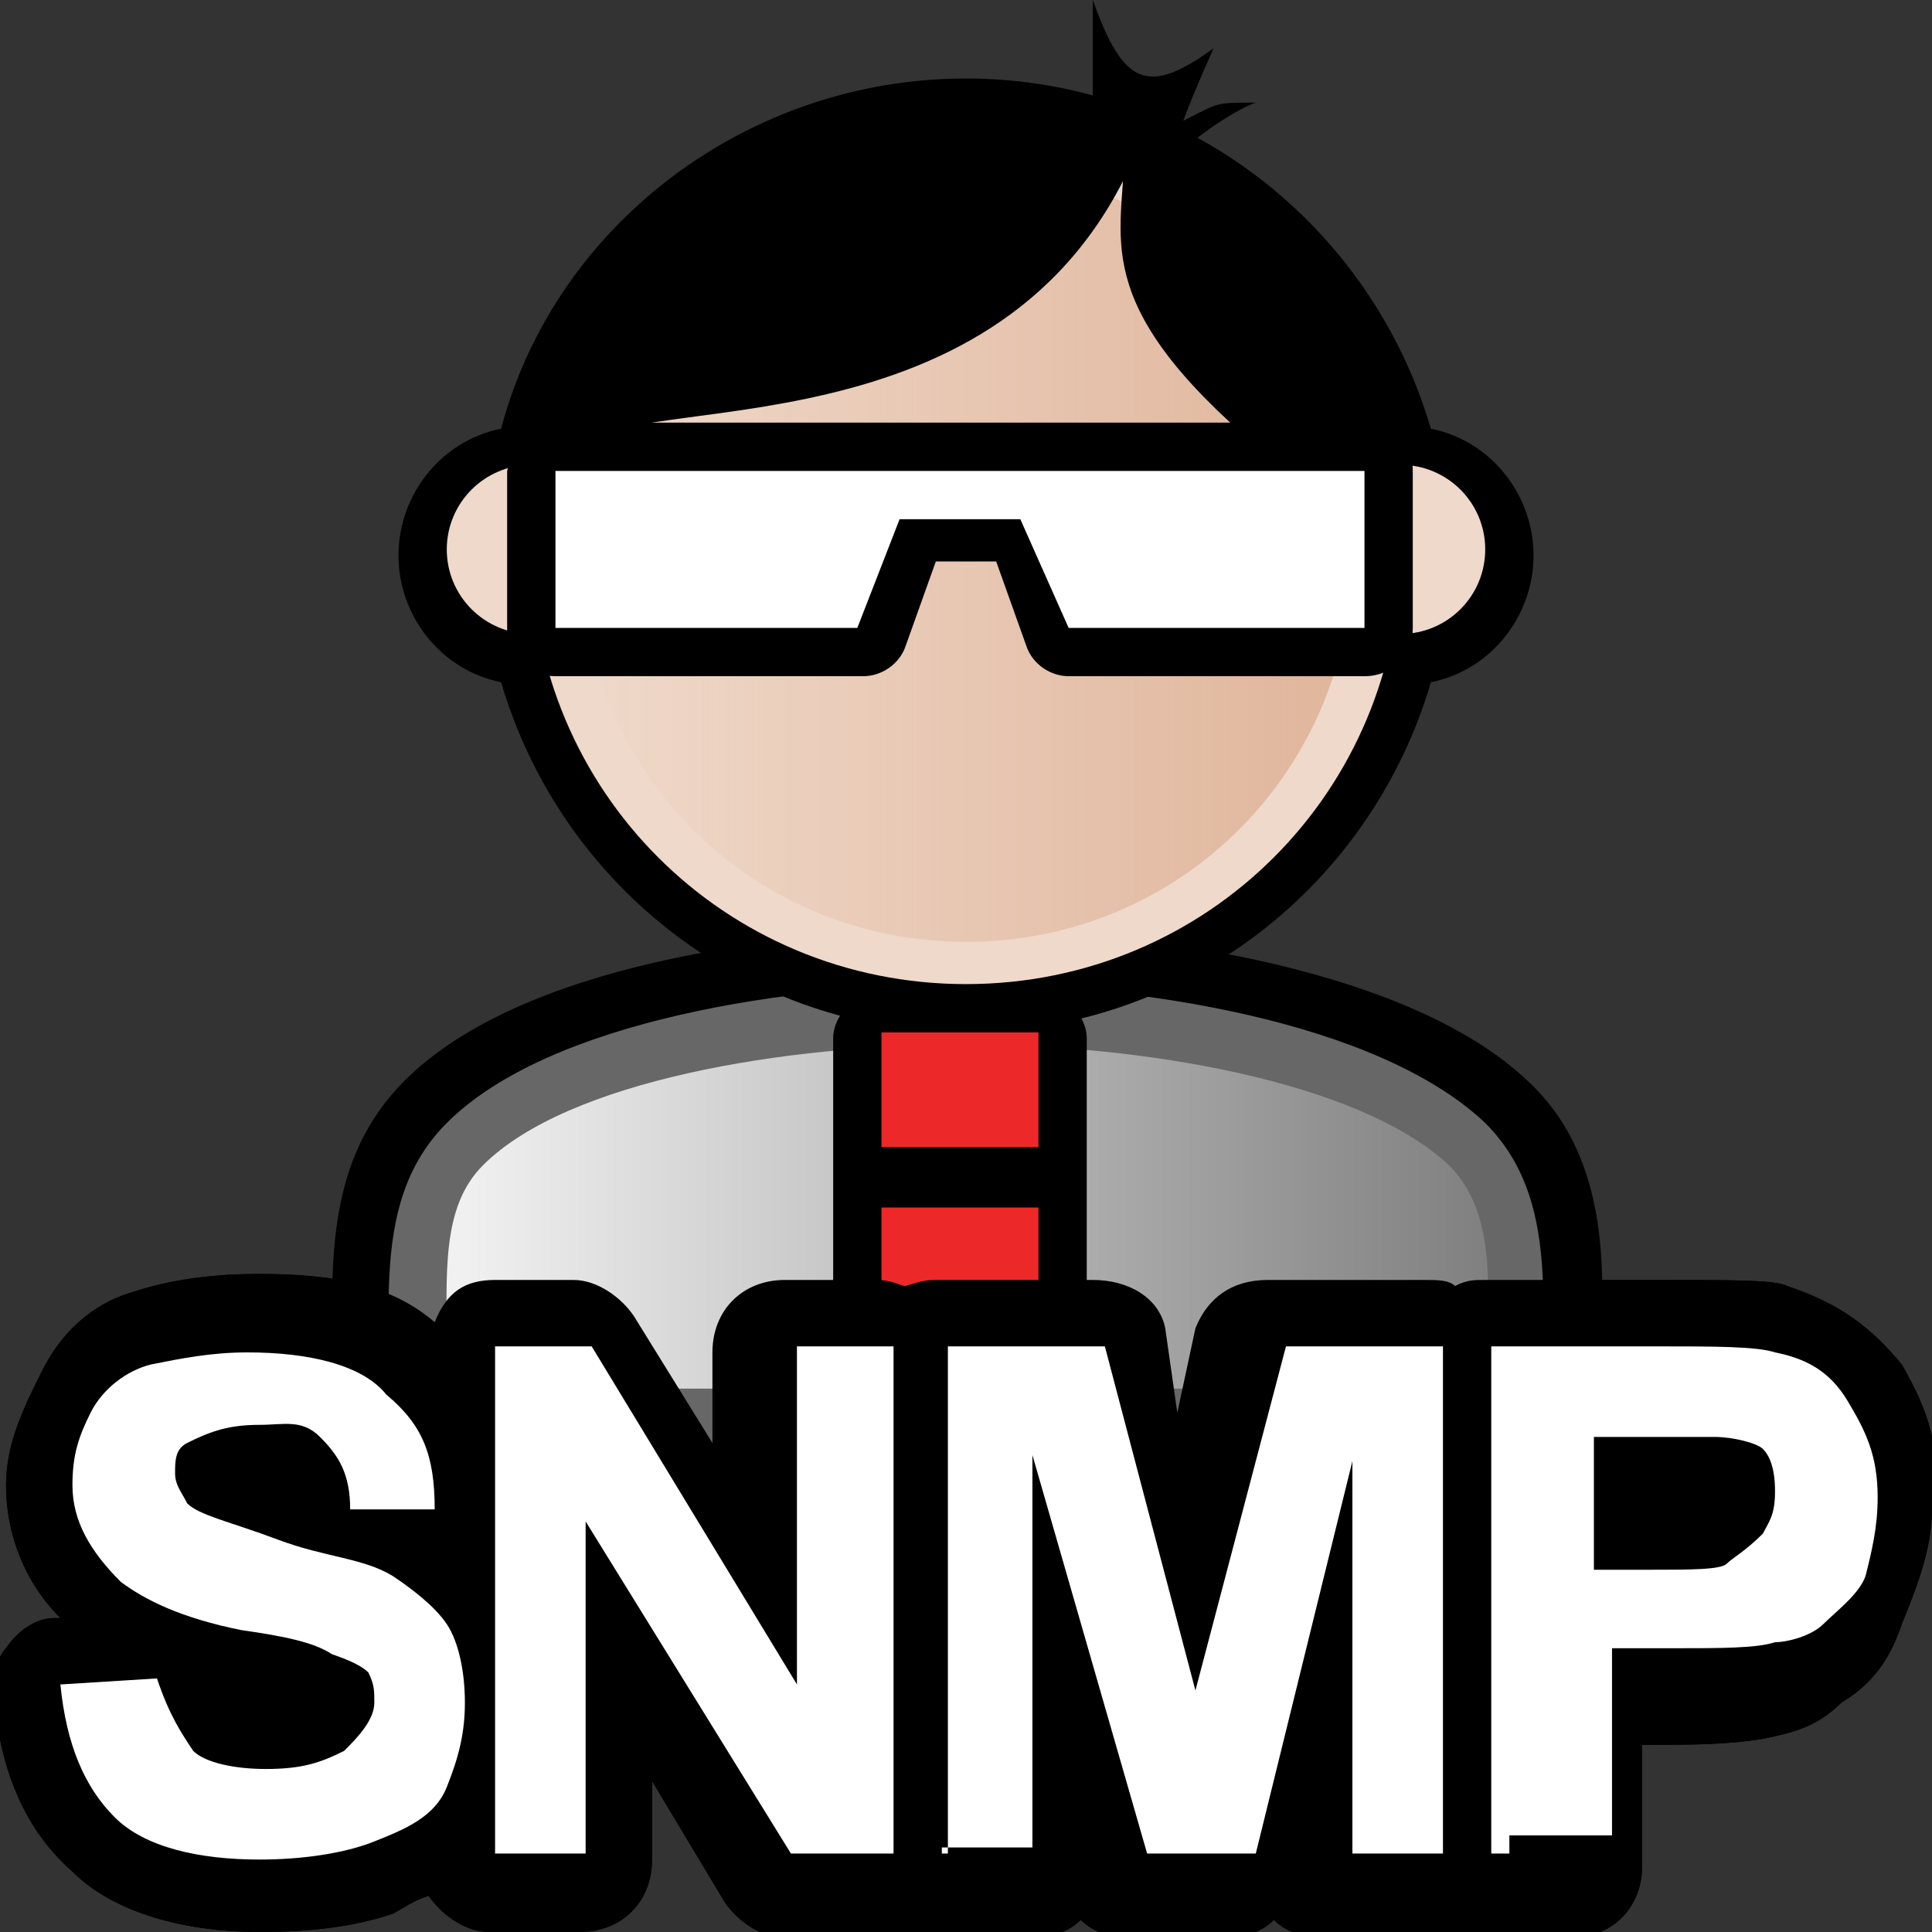 <?xml version="1.0" encoding="utf-8"?>
<!-- Generator: Adobe Illustrator 17.1.0, SVG Export Plug-In . SVG Version: 6.00 Build 0)  -->
<!DOCTYPE svg PUBLIC "-//W3C//DTD SVG 1.1//EN" "http://www.w3.org/Graphics/SVG/1.1/DTD/svg11.dtd">
<svg version="1.1" id="Layer_1" xmlns="http://www.w3.org/2000/svg" xmlns:xlink="http://www.w3.org/1999/xlink" x="0px" y="0px" width="32px" height="32px"	 viewBox="0 0 32 32" enable-background="new 0 0 32 32" xml:space="preserve">
<rect x="0" y="0" width="32" height="32" fill="#333333" stroke="none"/>
<path d="M31.5,22.6c-0.5-0.6-1-1-1.9-1.3c-0.2-0.1-0.8-0.1-2.3-0.1h-2.7c-0.2,0-0.3,0-0.5,0.1c-0.1-0.1-0.3-0.1-0.5-0.1h-2.6
	c-0.6,0-1,0.3-1.2,0.8l-0.3,1.4L19.3,22c-0.1-0.5-0.6-0.8-1.2-0.8h-2.6c-0.1,0-0.2,0-0.5,0.1c-0.1,0-0.2-0.1-0.5-0.1h-1.5
	c-0.7,0-1.2,0.5-1.2,1.2v1.5l-1.3-2.1c-0.2-0.3-0.6-0.6-1-0.6H8.2c-0.5,0-0.8,0.2-1,0.7c-0.7-0.6-1.6-0.8-2.9-0.8
	c-0.8,0-1.5,0.1-2.1,0.3c-0.7,0.2-1.2,0.7-1.5,1.3c-0.3,0.6-0.6,1.2-0.6,1.9c0,0.8,0.3,1.6,0.9,2.2H0.9c-0.3,0-0.6,0.2-0.8,0.5
	c-0.2,0.2-0.2,0.6-0.2,0.8C0,29.3,0.4,30.3,1.2,31c0.7,0.7,1.9,1,3.1,1c0.9,0,1.6-0.1,2.2-0.3c0.2-0.1,0.3-0.2,0.6-0.3
	c0.2,0.3,0.6,0.6,1,0.6h1.5c0.7,0,1.2-0.5,1.2-1.2v-1.3l1.2,2c0.2,0.3,0.6,0.6,1,0.6h1.7c0.1,0,0.2,0,0.5-0.1c0.1,0,0.2,0.1,0.5,0.1
	h1.4c0.3,0,0.6-0.1,0.8-0.3c0.2,0.2,0.5,0.3,0.8,0.3h1.6c0.3,0,0.6-0.1,0.8-0.3c0.2,0.2,0.5,0.3,0.8,0.3h1.5c0.2,0,0.3,0,0.5-0.1
	c0.1,0.1,0.3,0.1,0.5,0.1h1.6c0.7,0,1.2-0.5,1.2-1.2v-2c0.8,0,1.4,0,2-0.1c0.5-0.1,0.9-0.2,1.3-0.6c0.5-0.3,0.8-0.7,1-1.3
	c0.2-0.5,0.5-1.2,0.5-1.9C32.2,24,31.9,23.3,31.5,22.6z M27.5,25L27.5,25c0.2,0,0.3,0,0.5,0C27.9,24.9,27.7,25,27.5,25z"/>
<path d="M5.4,24.9l0.1-1c0-0.5,0-0.9,0-1.5c0-1.5-0.1-3.2,1.2-4.5c1.9-1.9,6.1-2.5,9.3-2.5s7.4,0.7,9.3,2.5c1.3,1.2,1.3,3,1.2,4.5
	c0,0.5,0,1,0,1.5l0.1,1H5.4z"/>
<path fill="#676767" d="M24.6,18.6c-1.8-1.7-5.8-2.3-8.6-2.3l0,0c-2.9,0-6.9,0.6-8.6,2.3C6,20,6.6,22.1,6.4,24h19.2
	C25.4,22.1,26,20,24.6,18.6z"/>
<linearGradient id="SVGID_1_" gradientUnits="userSpaceOnUse" x1="4.913" y1="141.99" x2="22.166" y2="141.99" gradientTransform="matrix(1 0 0 1 2.46 -121.84)">
	<stop  offset="0" style="stop-color:#F3F2F2"/>
	<stop  offset="1" style="stop-color:#808080"/>
</linearGradient>
<path fill="url(#SVGID_1_)" d="M7.4,23c0-0.2,0-0.4,0-0.6c0-1.3-0.1-2.4,0.6-3.1c1.4-1.4,5-2,8-2c2.9,0,6.5,0.6,8,2
	c0.7,0.7,0.7,1.8,0.6,3.1c0,0.2,0,0.4,0,0.6H7.4L7.4,23z"/>
<path id="path5835_5_" d="M16,17.1c-3.6,0-6.7-2.4-7.7-5.8c-1-0.2-1.7-1.1-1.7-2.1s0.7-1.9,1.7-2.1c0.9-3.4,4.1-5.8,7.7-5.8
	s6.7,2.4,7.7,5.8c1,0.2,1.7,1.1,1.7,2.1s-0.7,1.9-1.7,2.1C22.7,14.7,19.6,17.1,16,17.1L16,17.1z"/>
<path id="path5837_5_" fill="#EFD9CA" d="M23.2,9.1c0,4-3.2,7.2-7.2,7.2s-7.2-3.2-7.2-7.2S12,1.9,16,1.9C20,1.9,23.2,5.1,23.2,9.1z"
	/>
<circle id="circle5839_5_" fill="#EFD9CA" cx="8.8" cy="9.1" r="1.4"/>
<circle id="circle5841_5_" fill="#EFD9CA" cx="23.2" cy="9.1" r="1.4"/>
<linearGradient id="path5850_1_" gradientUnits="userSpaceOnUse" x1="851.714" y1="-1878.559" x2="864.603" y2="-1878.559" gradientTransform="matrix(1 0 0 -1 -842.16 -1869.359)">
	<stop  offset="0" style="stop-color:#E0B59B;stop-opacity:0"/>
	<stop  offset="1" style="stop-color:#E0B59B"/>
</linearGradient>
<path id="path5850_5_" fill="url(#path5850_1_)" d="M16,15.6c-3.6,0-6.4-2.9-6.4-6.4c0-3.6,2.9-6.4,6.4-6.4c3.6,0,6.4,2.9,6.4,6.4
	S19.6,15.6,16,15.6L16,15.6z"/>
<path id="path5852_5_" d="M8.9,7.8c0,0.7,0.1,2.1,0.3,2.8c0-0.9-0.1-2.3,0.3-3.1c0.6-1.1,6.7,0.2,9.1-4.5c-0.1,1.4-0.3,2.6,3.5,5.4
	c0.2,0.1,1.1,2.3,1,2.5c-0.1-0.6,0.2-2,0.2-2.6c0-1.2-0.1-2-0.5-2.6s-1.5-1.9-2.1-2.4c-1.9-1.9-4.8-2.3-7.3-1.4
	c-1.3,0.5-2.1,1.5-3,2.4C9.9,4.7,8,7.4,8.8,7.6"/>
<path id="path5854_5_" d="M18.1,1.7c0-0.6,0-1.1,0-1.7c0.5,1.4,0.9,1.6,2,0.8C19.7,1.7,19.6,2,19.6,2c0.6-0.3,0.5-0.3,1.2-0.3
	c-0.3,0.1-0.9,0.5-1.1,0.7c0,0.1-0.3-0.1-0.3,0c-0.8-0.5-0.2-0.4-1.2-0.6"/>
<path d="M17.7,11.2c-0.3,0-0.6-0.2-0.7-0.5l-0.5-1.4h-1L15,10.7c-0.1,0.3-0.4,0.5-0.7,0.5H9.2c-0.4,0-0.8-0.3-0.8-0.8V7.8
	C8.5,7.4,8.8,7,9.2,7h13.4c0.4,0,0.8,0.3,0.8,0.8v2.6c0,0.4-0.3,0.8-0.8,0.8H17.7z"/>
<polygon fill="#FFFFFF" points="18.3,7.8 16.6,7.8 15.2,7.8 13.7,7.8 9.2,7.8 9.2,10.4 14.2,10.4 14.9,8.6 16.9,8.6 17.7,10.4 
	22.6,10.4 22.6,7.8 "/>
<path id="path5827_8_" d="M14.6,23.9c-0.4,0-0.8-0.4-0.8-0.8v-5.9c0-0.4,0.4-0.8,0.8-0.8h2.6c0.4,0,0.8,0.4,0.8,0.8v5.9
	c0,0.4-0.4,0.8-0.8,0.8H14.6z"/>
<rect id="rect5829_8_" x="14.6" y="17.1" fill="#ED2828" width="2.6" height="5.9"/>
<rect id="rect5831_8_" x="14.1" y="19" width="3.7" height="1"/>
<path d="M31.5,22.6c-0.5-0.6-1-1-1.9-1.3c-0.2-0.1-0.8-0.1-2.3-0.1h-2.7c-0.2,0-0.3,0-0.5,0.1c-0.1-0.1-0.3-0.1-0.5-0.1h-2.6
	c-0.6,0-1,0.3-1.2,0.8l-0.3,1.4L19.3,22c-0.1-0.5-0.6-0.8-1.2-0.8h-2.6c-0.1,0-0.2,0-0.5,0.1c-0.1,0-0.2-0.1-0.5-0.1h-1.5
	c-0.7,0-1.2,0.5-1.2,1.2v1.5l-1.3-2.1c-0.2-0.3-0.6-0.6-1-0.6H8.2c-0.5,0-0.8,0.2-1,0.7c-0.7-0.6-1.6-0.8-2.9-0.8
	c-0.8,0-1.5,0.1-2.1,0.3c-0.7,0.2-1.2,0.7-1.5,1.3c-0.3,0.6-0.6,1.2-0.6,1.9c0,0.8,0.3,1.6,0.9,2.2H0.9c-0.3,0-0.6,0.2-0.8,0.5
	c-0.2,0.2-0.2,0.6-0.2,0.8C0,29.3,0.4,30.3,1.2,31c0.7,0.7,1.9,1,3.1,1c0.9,0,1.6-0.1,2.2-0.3c0.2-0.1,0.3-0.2,0.6-0.3
	c0.2,0.3,0.6,0.6,1,0.6h1.5c0.7,0,1.2-0.5,1.2-1.2v-1.3l1.2,2c0.2,0.3,0.6,0.6,1,0.6h1.7c0.1,0,0.2,0,0.5-0.1c0.1,0,0.2,0.1,0.5,0.1
	h1.4c0.3,0,0.6-0.1,0.8-0.3c0.2,0.2,0.5,0.3,0.8,0.3h1.6c0.3,0,0.6-0.1,0.8-0.3c0.2,0.2,0.5,0.3,0.8,0.3h1.5c0.2,0,0.3,0,0.5-0.1
	c0.1,0.1,0.3,0.1,0.5,0.1h1.6c0.7,0,1.2-0.5,1.2-1.2v-2c0.8,0,1.4,0,2-0.1c0.5-0.1,0.9-0.2,1.3-0.6c0.5-0.3,0.8-0.7,1-1.3
	c0.2-0.5,0.5-1.2,0.5-1.9C32.2,24,31.9,23.3,31.5,22.6z M27.5,25L27.5,25c0.2,0,0.3,0,0.5,0C27.9,24.9,27.7,25,27.5,25z"/>
<path fill="#FFFFFF" d="M1,27.9l1.6-0.1C2.8,28.4,3,28.7,3.2,29c0.2,0.2,0.7,0.3,1.2,0.3c0.6,0,0.9-0.1,1.3-0.3
	c0.2-0.2,0.5-0.5,0.5-0.8c0-0.2,0-0.3-0.1-0.5c-0.1-0.1-0.3-0.2-0.6-0.3C5.2,27.2,4.7,27.1,4,27c-1-0.2-1.6-0.5-2-0.8
	c-0.5-0.5-0.8-1-0.8-1.6c0-0.5,0.1-0.8,0.3-1.2s0.6-0.7,1-0.8c0.5-0.1,1-0.2,1.6-0.2c1,0,1.9,0.2,2.3,0.7c0.6,0.5,0.8,1,0.8,1.9
	L5.8,25c0-0.6-0.2-0.9-0.5-1.2s-0.6-0.2-1-0.2c-0.5,0-0.8,0.1-1.2,0.3c-0.2,0.1-0.2,0.3-0.2,0.5c0,0.2,0.1,0.3,0.2,0.5
	c0.2,0.2,0.7,0.3,1.5,0.6s1.4,0.3,1.9,0.6c0.3,0.2,0.7,0.5,0.9,0.8s0.3,0.8,0.3,1.3s-0.1,0.9-0.3,1.4s-0.7,0.7-1.2,0.9
	c-0.5,0.2-1.2,0.3-1.9,0.3c-1,0-1.9-0.2-2.4-0.7S1.1,28.9,1,27.9z"/>
<path fill="#FFFFFF" d="M8.2,30.7v-8.4h1.6l3.4,5.6v-5.6h1.6v8.4h-1.7l-3.4-5.5v5.5C9.7,30.7,8.2,30.7,8.2,30.7z"/>
<path fill="#FFFFFF" d="M15.7,30.7v-8.4h2.6l1.5,5.7l1.5-5.7h2.6v8.4h-1.5v-6.5l-1.6,6.5H19l-1.9-6.6v6.5h-1.5V30.7z"/>
<path fill="#FFFFFF" d="M24.7,30.7v-8.4h2.7c1,0,1.7,0,2,0.1c0.5,0.1,0.9,0.3,1.2,0.8c0.3,0.5,0.5,0.9,0.5,1.6
	c0,0.5-0.1,0.9-0.2,1.3c-0.1,0.3-0.5,0.6-0.7,0.8s-0.6,0.3-0.8,0.3c-0.3,0.1-0.9,0.1-1.7,0.1h-1v3.1h-1.7V30.7z M26.4,23.7v2.3h0.9
	c0.7,0,1.2,0,1.3-0.1c0.1-0.1,0.3-0.2,0.6-0.5c0.1-0.2,0.2-0.3,0.2-0.7s-0.1-0.6-0.2-0.7c-0.1-0.1-0.5-0.2-0.8-0.2
	c-0.2,0-0.6,0-1.2,0h-0.8V23.7z"/>
</svg>
